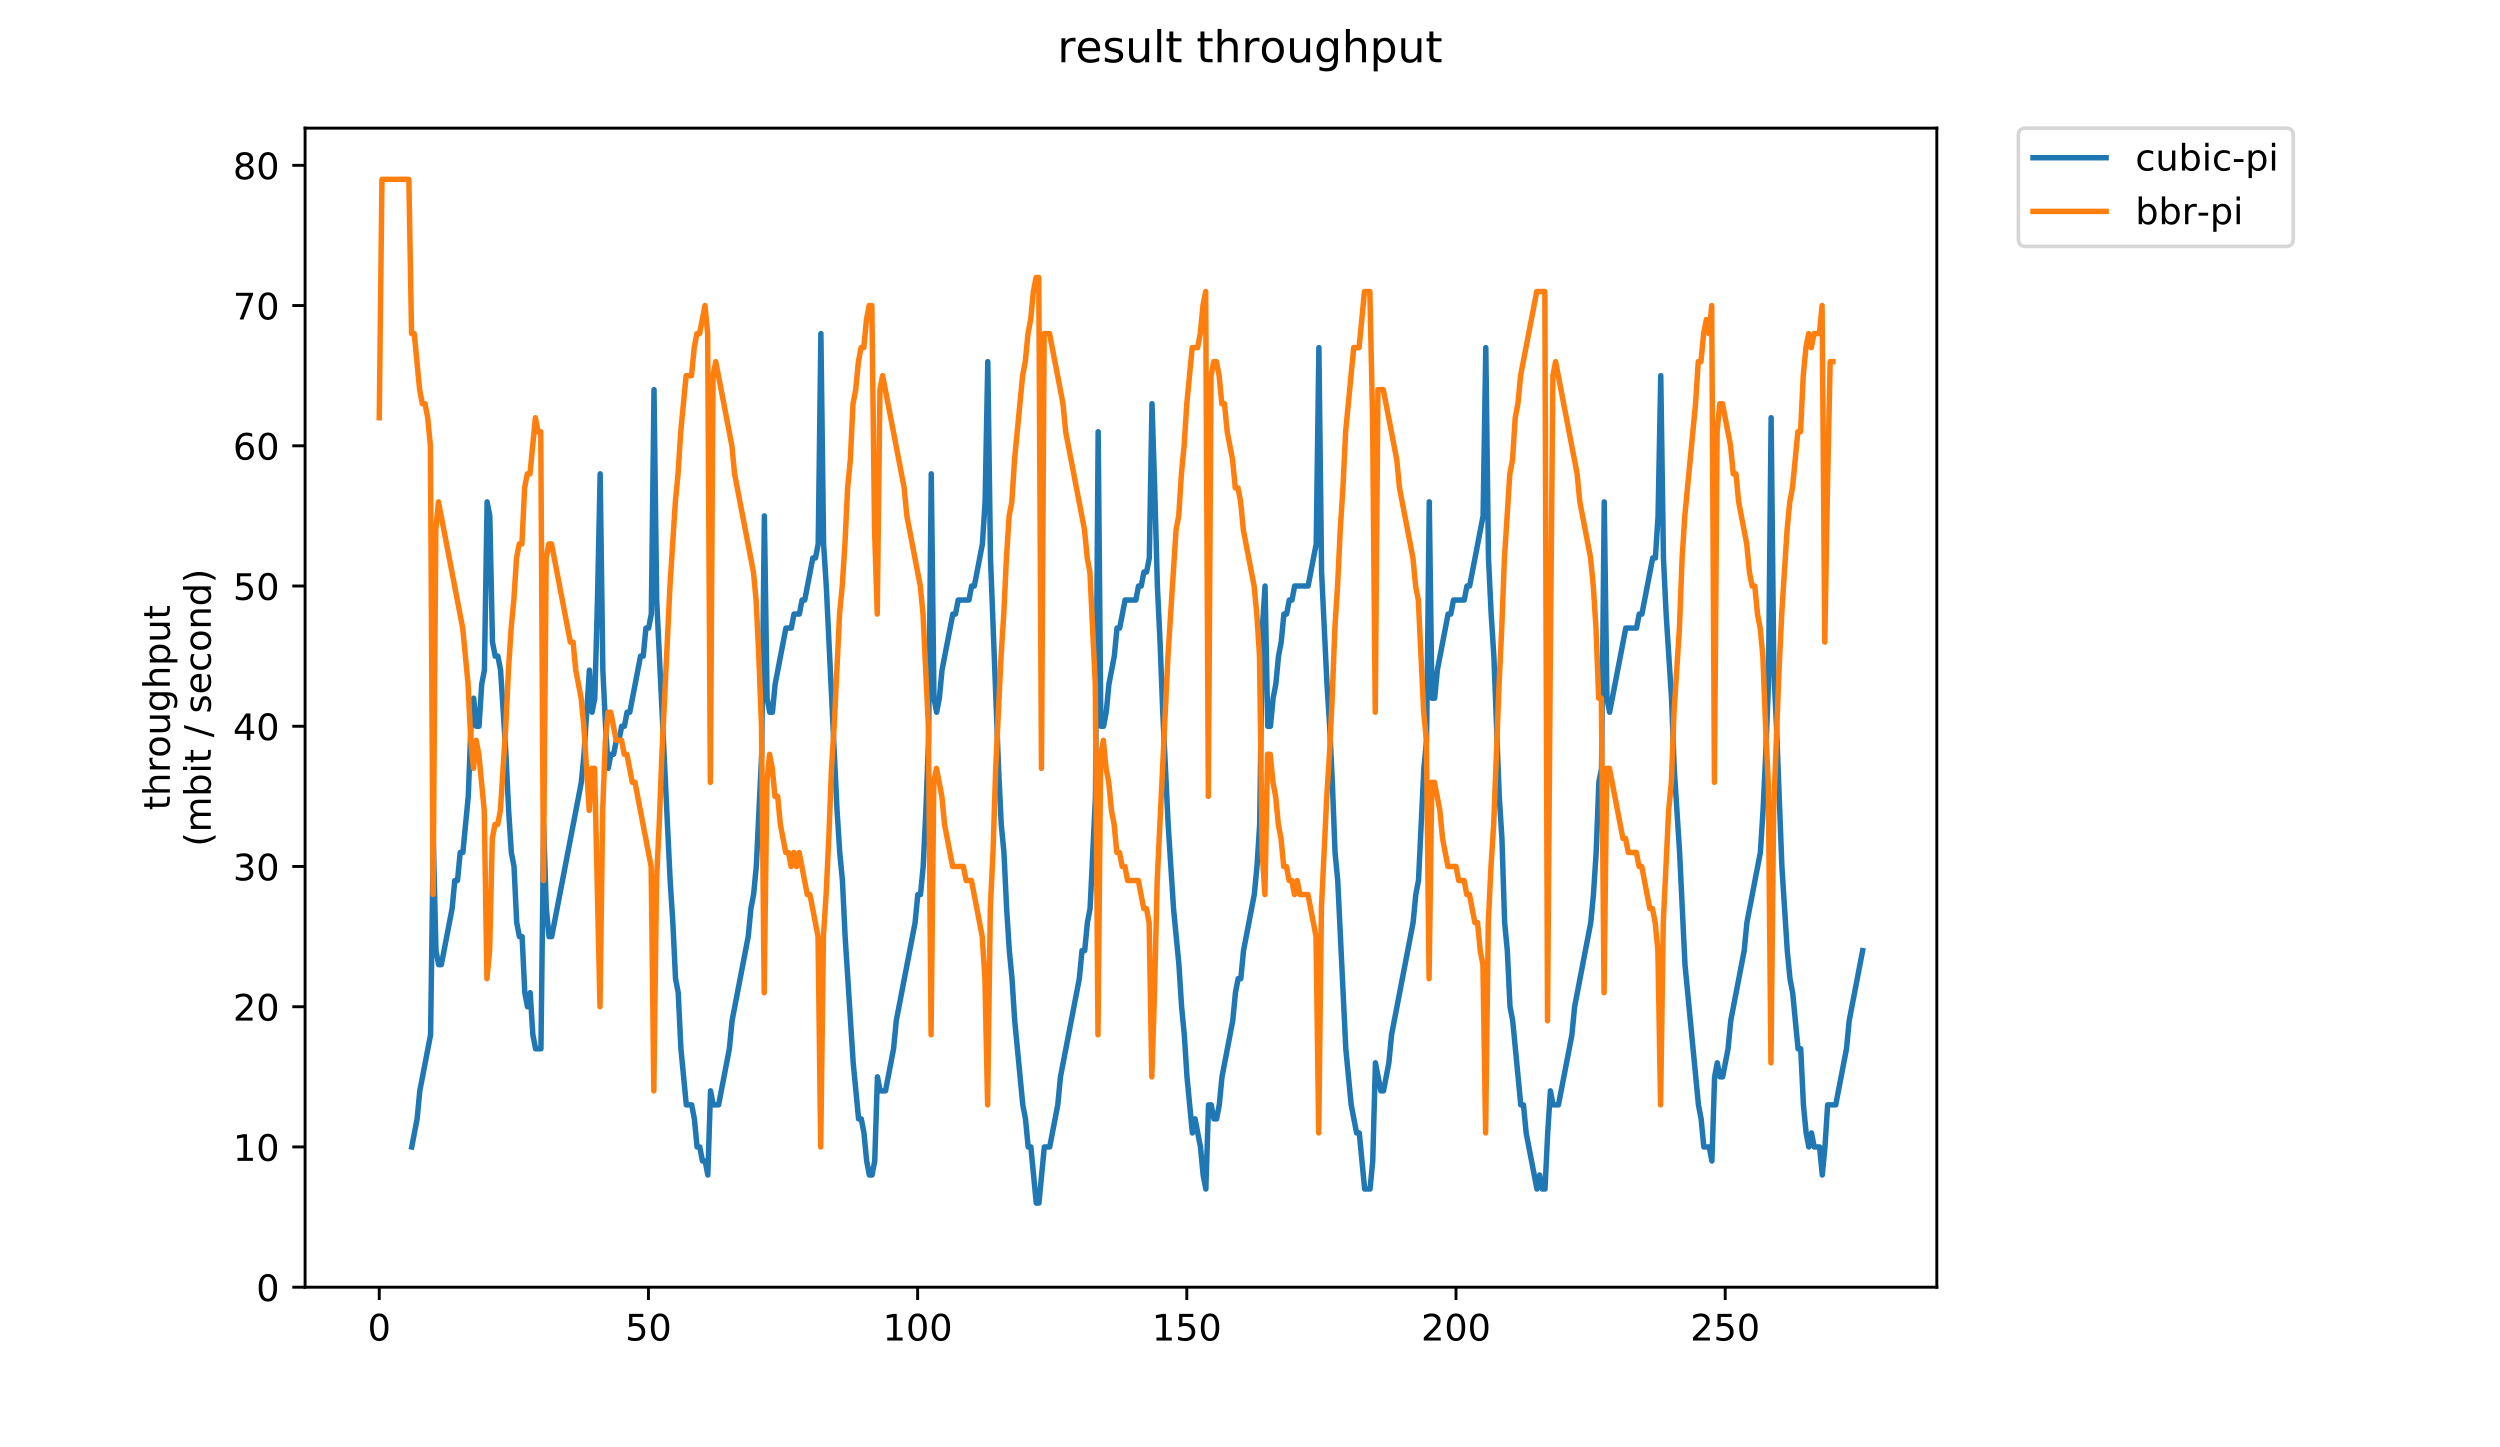 <?xml version="1.0" encoding="utf-8" standalone="no"?>
<!DOCTYPE svg PUBLIC "-//W3C//DTD SVG 1.1//EN"
  "http://www.w3.org/Graphics/SVG/1.1/DTD/svg11.dtd">
<!-- Created with matplotlib (https://matplotlib.org/) -->
<svg height="396pt" version="1.1" viewBox="0 0 684 396" width="684pt" xmlns="http://www.w3.org/2000/svg" xmlns:xlink="http://www.w3.org/1999/xlink">
 <defs>
  <style type="text/css">
*{stroke-linecap:butt;stroke-linejoin:round;}
  </style>
 </defs>
 <g id="figure_1">
  <g id="patch_1">
   <path d="M 0 396 
L 684 396 
L 684 0 
L 0 0 
z
" style="fill:#ffffff;"/>
  </g>
  <g id="axes_1">
   <g id="patch_2">
    <path d="M 83.472 352.174 
L 529.913 352.174 
L 529.913 35.062 
L 83.472 35.062 
z
" style="fill:#ffffff;"/>
   </g>
   <g id="matplotlib.axis_1">
    <g id="xtick_1">
     <g id="line2d_1">
      <defs>
       <path d="M 0 0 
L 0 3.5 
" id="ma52e299797" style="stroke:#000000;stroke-width:0.8;"/>
      </defs>
      <g>
       <use style="stroke:#000000;stroke-width:0.8;" x="103.765" xlink:href="#ma52e299797" y="352.174"/>
      </g>
     </g>
     <g id="text_1">
      <!-- 0 -->
      <defs>
       <path d="M 31.781 66.406 
Q 24.172 66.406 20.328 58.906 
Q 16.5 51.422 16.5 36.375 
Q 16.5 21.391 20.328 13.891 
Q 24.172 6.391 31.781 6.391 
Q 39.453 6.391 43.281 13.891 
Q 47.125 21.391 47.125 36.375 
Q 47.125 51.422 43.281 58.906 
Q 39.453 66.406 31.781 66.406 
z
M 31.781 74.219 
Q 44.047 74.219 50.516 64.516 
Q 56.984 54.828 56.984 36.375 
Q 56.984 17.969 50.516 8.266 
Q 44.047 -1.422 31.781 -1.422 
Q 19.531 -1.422 13.062 8.266 
Q 6.594 17.969 6.594 36.375 
Q 6.594 54.828 13.062 64.516 
Q 19.531 74.219 31.781 74.219 
z
" id="DejaVuSans-48"/>
      </defs>
      <g transform="translate(100.584 366.773)scale(0.1 -0.1)">
       <use xlink:href="#DejaVuSans-48"/>
      </g>
     </g>
    </g>
    <g id="xtick_2">
     <g id="line2d_2">
      <g>
       <use style="stroke:#000000;stroke-width:0.8;" x="177.414" xlink:href="#ma52e299797" y="352.174"/>
      </g>
     </g>
     <g id="text_2">
      <!-- 50 -->
      <defs>
       <path d="M 10.797 72.906 
L 49.516 72.906 
L 49.516 64.594 
L 19.828 64.594 
L 19.828 46.734 
Q 21.969 47.469 24.109 47.828 
Q 26.266 48.188 28.422 48.188 
Q 40.625 48.188 47.75 41.5 
Q 54.891 34.812 54.891 23.391 
Q 54.891 11.625 47.562 5.094 
Q 40.234 -1.422 26.906 -1.422 
Q 22.312 -1.422 17.547 -0.641 
Q 12.797 0.141 7.719 1.703 
L 7.719 11.625 
Q 12.109 9.234 16.797 8.062 
Q 21.484 6.891 26.703 6.891 
Q 35.156 6.891 40.078 11.328 
Q 45.016 15.766 45.016 23.391 
Q 45.016 31 40.078 35.438 
Q 35.156 39.891 26.703 39.891 
Q 22.75 39.891 18.812 39.016 
Q 14.891 38.141 10.797 36.281 
z
" id="DejaVuSans-53"/>
      </defs>
      <g transform="translate(171.052 366.773)scale(0.1 -0.1)">
       <use xlink:href="#DejaVuSans-53"/>
       <use x="63.623" xlink:href="#DejaVuSans-48"/>
      </g>
     </g>
    </g>
    <g id="xtick_3">
     <g id="line2d_3">
      <g>
       <use style="stroke:#000000;stroke-width:0.8;" x="251.064" xlink:href="#ma52e299797" y="352.174"/>
      </g>
     </g>
     <g id="text_3">
      <!-- 100 -->
      <defs>
       <path d="M 12.406 8.297 
L 28.516 8.297 
L 28.516 63.922 
L 10.984 60.406 
L 10.984 69.391 
L 28.422 72.906 
L 38.281 72.906 
L 38.281 8.297 
L 54.391 8.297 
L 54.391 0 
L 12.406 0 
z
" id="DejaVuSans-49"/>
      </defs>
      <g transform="translate(241.52 366.773)scale(0.1 -0.1)">
       <use xlink:href="#DejaVuSans-49"/>
       <use x="63.623" xlink:href="#DejaVuSans-48"/>
       <use x="127.246" xlink:href="#DejaVuSans-48"/>
      </g>
     </g>
    </g>
    <g id="xtick_4">
     <g id="line2d_4">
      <g>
       <use style="stroke:#000000;stroke-width:0.8;" x="324.713" xlink:href="#ma52e299797" y="352.174"/>
      </g>
     </g>
     <g id="text_4">
      <!-- 150 -->
      <g transform="translate(315.169 366.773)scale(0.1 -0.1)">
       <use xlink:href="#DejaVuSans-49"/>
       <use x="63.623" xlink:href="#DejaVuSans-53"/>
       <use x="127.246" xlink:href="#DejaVuSans-48"/>
      </g>
     </g>
    </g>
    <g id="xtick_5">
     <g id="line2d_5">
      <g>
       <use style="stroke:#000000;stroke-width:0.8;" x="398.363" xlink:href="#ma52e299797" y="352.174"/>
      </g>
     </g>
     <g id="text_5">
      <!-- 200 -->
      <defs>
       <path d="M 19.188 8.297 
L 53.609 8.297 
L 53.609 0 
L 7.328 0 
L 7.328 8.297 
Q 12.938 14.109 22.625 23.891 
Q 32.328 33.688 34.812 36.531 
Q 39.547 41.844 41.422 45.531 
Q 43.312 49.219 43.312 52.781 
Q 43.312 58.594 39.234 62.25 
Q 35.156 65.922 28.609 65.922 
Q 23.969 65.922 18.812 64.312 
Q 13.672 62.703 7.812 59.422 
L 7.812 69.391 
Q 13.766 71.781 18.938 73 
Q 24.125 74.219 28.422 74.219 
Q 39.75 74.219 46.484 68.547 
Q 53.219 62.891 53.219 53.422 
Q 53.219 48.922 51.531 44.891 
Q 49.859 40.875 45.406 35.406 
Q 44.188 33.984 37.641 27.219 
Q 31.109 20.453 19.188 8.297 
z
" id="DejaVuSans-50"/>
      </defs>
      <g transform="translate(388.819 366.773)scale(0.1 -0.1)">
       <use xlink:href="#DejaVuSans-50"/>
       <use x="63.623" xlink:href="#DejaVuSans-48"/>
       <use x="127.246" xlink:href="#DejaVuSans-48"/>
      </g>
     </g>
    </g>
    <g id="xtick_6">
     <g id="line2d_6">
      <g>
       <use style="stroke:#000000;stroke-width:0.8;" x="472.012" xlink:href="#ma52e299797" y="352.174"/>
      </g>
     </g>
     <g id="text_6">
      <!-- 250 -->
      <g transform="translate(462.468 366.773)scale(0.1 -0.1)">
       <use xlink:href="#DejaVuSans-50"/>
       <use x="63.623" xlink:href="#DejaVuSans-53"/>
       <use x="127.246" xlink:href="#DejaVuSans-48"/>
      </g>
     </g>
    </g>
   </g>
   <g id="matplotlib.axis_2">
    <g id="ytick_1">
     <g id="line2d_7">
      <defs>
       <path d="M 0 0 
L -3.5 0 
" id="m89a88c9834" style="stroke:#000000;stroke-width:0.8;"/>
      </defs>
      <g>
       <use style="stroke:#000000;stroke-width:0.8;" x="83.472" xlink:href="#m89a88c9834" y="352.174"/>
      </g>
     </g>
     <g id="text_7">
      <!-- 0 -->
      <g transform="translate(70.11 355.973)scale(0.1 -0.1)">
       <use xlink:href="#DejaVuSans-48"/>
      </g>
     </g>
    </g>
    <g id="ytick_2">
     <g id="line2d_8">
      <g>
       <use style="stroke:#000000;stroke-width:0.8;" x="83.472" xlink:href="#m89a88c9834" y="313.806"/>
      </g>
     </g>
     <g id="text_8">
      <!-- 10 -->
      <g transform="translate(63.747 317.605)scale(0.1 -0.1)">
       <use xlink:href="#DejaVuSans-49"/>
       <use x="63.623" xlink:href="#DejaVuSans-48"/>
      </g>
     </g>
    </g>
    <g id="ytick_3">
     <g id="line2d_9">
      <g>
       <use style="stroke:#000000;stroke-width:0.8;" x="83.472" xlink:href="#m89a88c9834" y="275.438"/>
      </g>
     </g>
     <g id="text_9">
      <!-- 20 -->
      <g transform="translate(63.747 279.237)scale(0.1 -0.1)">
       <use xlink:href="#DejaVuSans-50"/>
       <use x="63.623" xlink:href="#DejaVuSans-48"/>
      </g>
     </g>
    </g>
    <g id="ytick_4">
     <g id="line2d_10">
      <g>
       <use style="stroke:#000000;stroke-width:0.8;" x="83.472" xlink:href="#m89a88c9834" y="237.07"/>
      </g>
     </g>
     <g id="text_10">
      <!-- 30 -->
      <defs>
       <path d="M 40.578 39.312 
Q 47.656 37.797 51.625 33 
Q 55.609 28.219 55.609 21.188 
Q 55.609 10.406 48.188 4.484 
Q 40.766 -1.422 27.094 -1.422 
Q 22.516 -1.422 17.656 -0.516 
Q 12.797 0.391 7.625 2.203 
L 7.625 11.719 
Q 11.719 9.328 16.594 8.109 
Q 21.484 6.891 26.812 6.891 
Q 36.078 6.891 40.938 10.547 
Q 45.797 14.203 45.797 21.188 
Q 45.797 27.641 41.281 31.266 
Q 36.766 34.906 28.719 34.906 
L 20.219 34.906 
L 20.219 43.016 
L 29.109 43.016 
Q 36.375 43.016 40.234 45.922 
Q 44.094 48.828 44.094 54.297 
Q 44.094 59.906 40.109 62.906 
Q 36.141 65.922 28.719 65.922 
Q 24.656 65.922 20.016 65.031 
Q 15.375 64.156 9.812 62.312 
L 9.812 71.094 
Q 15.438 72.656 20.344 73.438 
Q 25.25 74.219 29.594 74.219 
Q 40.828 74.219 47.359 69.109 
Q 53.906 64.016 53.906 55.328 
Q 53.906 49.266 50.438 45.094 
Q 46.969 40.922 40.578 39.312 
z
" id="DejaVuSans-51"/>
      </defs>
      <g transform="translate(63.747 240.869)scale(0.1 -0.1)">
       <use xlink:href="#DejaVuSans-51"/>
       <use x="63.623" xlink:href="#DejaVuSans-48"/>
      </g>
     </g>
    </g>
    <g id="ytick_5">
     <g id="line2d_11">
      <g>
       <use style="stroke:#000000;stroke-width:0.8;" x="83.472" xlink:href="#m89a88c9834" y="198.702"/>
      </g>
     </g>
     <g id="text_11">
      <!-- 40 -->
      <defs>
       <path d="M 37.797 64.312 
L 12.891 25.391 
L 37.797 25.391 
z
M 35.203 72.906 
L 47.609 72.906 
L 47.609 25.391 
L 58.016 25.391 
L 58.016 17.188 
L 47.609 17.188 
L 47.609 0 
L 37.797 0 
L 37.797 17.188 
L 4.891 17.188 
L 4.891 26.703 
z
" id="DejaVuSans-52"/>
      </defs>
      <g transform="translate(63.747 202.501)scale(0.1 -0.1)">
       <use xlink:href="#DejaVuSans-52"/>
       <use x="63.623" xlink:href="#DejaVuSans-48"/>
      </g>
     </g>
    </g>
    <g id="ytick_6">
     <g id="line2d_12">
      <g>
       <use style="stroke:#000000;stroke-width:0.8;" x="83.472" xlink:href="#m89a88c9834" y="160.334"/>
      </g>
     </g>
     <g id="text_12">
      <!-- 50 -->
      <g transform="translate(63.747 164.133)scale(0.1 -0.1)">
       <use xlink:href="#DejaVuSans-53"/>
       <use x="63.623" xlink:href="#DejaVuSans-48"/>
      </g>
     </g>
    </g>
    <g id="ytick_7">
     <g id="line2d_13">
      <g>
       <use style="stroke:#000000;stroke-width:0.8;" x="83.472" xlink:href="#m89a88c9834" y="121.966"/>
      </g>
     </g>
     <g id="text_13">
      <!-- 60 -->
      <defs>
       <path d="M 33.016 40.375 
Q 26.375 40.375 22.484 35.828 
Q 18.609 31.297 18.609 23.391 
Q 18.609 15.531 22.484 10.953 
Q 26.375 6.391 33.016 6.391 
Q 39.656 6.391 43.531 10.953 
Q 47.406 15.531 47.406 23.391 
Q 47.406 31.297 43.531 35.828 
Q 39.656 40.375 33.016 40.375 
z
M 52.594 71.297 
L 52.594 62.312 
Q 48.875 64.062 45.094 64.984 
Q 41.312 65.922 37.594 65.922 
Q 27.828 65.922 22.672 59.328 
Q 17.531 52.734 16.797 39.406 
Q 19.672 43.656 24.016 45.922 
Q 28.375 48.188 33.594 48.188 
Q 44.578 48.188 50.953 41.516 
Q 57.328 34.859 57.328 23.391 
Q 57.328 12.156 50.688 5.359 
Q 44.047 -1.422 33.016 -1.422 
Q 20.359 -1.422 13.672 8.266 
Q 6.984 17.969 6.984 36.375 
Q 6.984 53.656 15.188 63.938 
Q 23.391 74.219 37.203 74.219 
Q 40.922 74.219 44.703 73.484 
Q 48.484 72.75 52.594 71.297 
z
" id="DejaVuSans-54"/>
      </defs>
      <g transform="translate(63.747 125.765)scale(0.1 -0.1)">
       <use xlink:href="#DejaVuSans-54"/>
       <use x="63.623" xlink:href="#DejaVuSans-48"/>
      </g>
     </g>
    </g>
    <g id="ytick_8">
     <g id="line2d_14">
      <g>
       <use style="stroke:#000000;stroke-width:0.8;" x="83.472" xlink:href="#m89a88c9834" y="83.598"/>
      </g>
     </g>
     <g id="text_14">
      <!-- 70 -->
      <defs>
       <path d="M 8.203 72.906 
L 55.078 72.906 
L 55.078 68.703 
L 28.609 0 
L 18.312 0 
L 43.219 64.594 
L 8.203 64.594 
z
" id="DejaVuSans-55"/>
      </defs>
      <g transform="translate(63.747 87.397)scale(0.1 -0.1)">
       <use xlink:href="#DejaVuSans-55"/>
       <use x="63.623" xlink:href="#DejaVuSans-48"/>
      </g>
     </g>
    </g>
    <g id="ytick_9">
     <g id="line2d_15">
      <g>
       <use style="stroke:#000000;stroke-width:0.8;" x="83.472" xlink:href="#m89a88c9834" y="45.23"/>
      </g>
     </g>
     <g id="text_15">
      <!-- 80 -->
      <defs>
       <path d="M 31.781 34.625 
Q 24.75 34.625 20.719 30.859 
Q 16.703 27.094 16.703 20.516 
Q 16.703 13.922 20.719 10.156 
Q 24.75 6.391 31.781 6.391 
Q 38.812 6.391 42.859 10.172 
Q 46.922 13.969 46.922 20.516 
Q 46.922 27.094 42.891 30.859 
Q 38.875 34.625 31.781 34.625 
z
M 21.922 38.812 
Q 15.578 40.375 12.031 44.719 
Q 8.5 49.078 8.5 55.328 
Q 8.5 64.062 14.719 69.141 
Q 20.953 74.219 31.781 74.219 
Q 42.672 74.219 48.875 69.141 
Q 55.078 64.062 55.078 55.328 
Q 55.078 49.078 51.531 44.719 
Q 48 40.375 41.703 38.812 
Q 48.828 37.156 52.797 32.312 
Q 56.781 27.484 56.781 20.516 
Q 56.781 9.906 50.312 4.234 
Q 43.844 -1.422 31.781 -1.422 
Q 19.734 -1.422 13.25 4.234 
Q 6.781 9.906 6.781 20.516 
Q 6.781 27.484 10.781 32.312 
Q 14.797 37.156 21.922 38.812 
z
M 18.312 54.391 
Q 18.312 48.734 21.844 45.562 
Q 25.391 42.391 31.781 42.391 
Q 38.141 42.391 41.719 45.562 
Q 45.312 48.734 45.312 54.391 
Q 45.312 60.062 41.719 63.234 
Q 38.141 66.406 31.781 66.406 
Q 25.391 66.406 21.844 63.234 
Q 18.312 60.062 18.312 54.391 
z
" id="DejaVuSans-56"/>
      </defs>
      <g transform="translate(63.747 49.029)scale(0.1 -0.1)">
       <use xlink:href="#DejaVuSans-56"/>
       <use x="63.623" xlink:href="#DejaVuSans-48"/>
      </g>
     </g>
    </g>
    <g id="text_16">
     <!-- throughput -->
     <defs>
      <path d="M 18.312 70.219 
L 18.312 54.688 
L 36.812 54.688 
L 36.812 47.703 
L 18.312 47.703 
L 18.312 18.016 
Q 18.312 11.328 20.141 9.422 
Q 21.969 7.516 27.594 7.516 
L 36.812 7.516 
L 36.812 0 
L 27.594 0 
Q 17.188 0 13.234 3.875 
Q 9.281 7.766 9.281 18.016 
L 9.281 47.703 
L 2.688 47.703 
L 2.688 54.688 
L 9.281 54.688 
L 9.281 70.219 
z
" id="DejaVuSans-116"/>
      <path d="M 54.891 33.016 
L 54.891 0 
L 45.906 0 
L 45.906 32.719 
Q 45.906 40.484 42.875 44.328 
Q 39.844 48.188 33.797 48.188 
Q 26.516 48.188 22.312 43.547 
Q 18.109 38.922 18.109 30.906 
L 18.109 0 
L 9.078 0 
L 9.078 75.984 
L 18.109 75.984 
L 18.109 46.188 
Q 21.344 51.125 25.703 53.562 
Q 30.078 56 35.797 56 
Q 45.219 56 50.047 50.172 
Q 54.891 44.344 54.891 33.016 
z
" id="DejaVuSans-104"/>
      <path d="M 41.109 46.297 
Q 39.594 47.172 37.812 47.578 
Q 36.031 48 33.891 48 
Q 26.266 48 22.188 43.047 
Q 18.109 38.094 18.109 28.812 
L 18.109 0 
L 9.078 0 
L 9.078 54.688 
L 18.109 54.688 
L 18.109 46.188 
Q 20.953 51.172 25.484 53.578 
Q 30.031 56 36.531 56 
Q 37.453 56 38.578 55.875 
Q 39.703 55.766 41.062 55.516 
z
" id="DejaVuSans-114"/>
      <path d="M 30.609 48.391 
Q 23.391 48.391 19.188 42.75 
Q 14.984 37.109 14.984 27.297 
Q 14.984 17.484 19.156 11.844 
Q 23.344 6.203 30.609 6.203 
Q 37.797 6.203 41.984 11.859 
Q 46.188 17.531 46.188 27.297 
Q 46.188 37.016 41.984 42.703 
Q 37.797 48.391 30.609 48.391 
z
M 30.609 56 
Q 42.328 56 49.016 48.375 
Q 55.719 40.766 55.719 27.297 
Q 55.719 13.875 49.016 6.219 
Q 42.328 -1.422 30.609 -1.422 
Q 18.844 -1.422 12.172 6.219 
Q 5.516 13.875 5.516 27.297 
Q 5.516 40.766 12.172 48.375 
Q 18.844 56 30.609 56 
z
" id="DejaVuSans-111"/>
      <path d="M 8.5 21.578 
L 8.5 54.688 
L 17.484 54.688 
L 17.484 21.922 
Q 17.484 14.156 20.5 10.266 
Q 23.531 6.391 29.594 6.391 
Q 36.859 6.391 41.078 11.031 
Q 45.312 15.672 45.312 23.688 
L 45.312 54.688 
L 54.297 54.688 
L 54.297 0 
L 45.312 0 
L 45.312 8.406 
Q 42.047 3.422 37.719 1 
Q 33.406 -1.422 27.688 -1.422 
Q 18.266 -1.422 13.375 4.438 
Q 8.5 10.297 8.5 21.578 
z
M 31.109 56 
z
" id="DejaVuSans-117"/>
      <path d="M 45.406 27.984 
Q 45.406 37.75 41.375 43.109 
Q 37.359 48.484 30.078 48.484 
Q 22.859 48.484 18.828 43.109 
Q 14.797 37.75 14.797 27.984 
Q 14.797 18.266 18.828 12.891 
Q 22.859 7.516 30.078 7.516 
Q 37.359 7.516 41.375 12.891 
Q 45.406 18.266 45.406 27.984 
z
M 54.391 6.781 
Q 54.391 -7.172 48.188 -13.984 
Q 42 -20.797 29.203 -20.797 
Q 24.469 -20.797 20.266 -20.094 
Q 16.062 -19.391 12.109 -17.922 
L 12.109 -9.188 
Q 16.062 -11.328 19.922 -12.344 
Q 23.781 -13.375 27.781 -13.375 
Q 36.625 -13.375 41.016 -8.766 
Q 45.406 -4.156 45.406 5.172 
L 45.406 9.625 
Q 42.625 4.781 38.281 2.391 
Q 33.938 0 27.875 0 
Q 17.828 0 11.672 7.656 
Q 5.516 15.328 5.516 27.984 
Q 5.516 40.672 11.672 48.328 
Q 17.828 56 27.875 56 
Q 33.938 56 38.281 53.609 
Q 42.625 51.219 45.406 46.391 
L 45.406 54.688 
L 54.391 54.688 
z
" id="DejaVuSans-103"/>
      <path d="M 18.109 8.203 
L 18.109 -20.797 
L 9.078 -20.797 
L 9.078 54.688 
L 18.109 54.688 
L 18.109 46.391 
Q 20.953 51.266 25.266 53.625 
Q 29.594 56 35.594 56 
Q 45.562 56 51.781 48.094 
Q 58.016 40.188 58.016 27.297 
Q 58.016 14.406 51.781 6.484 
Q 45.562 -1.422 35.594 -1.422 
Q 29.594 -1.422 25.266 0.953 
Q 20.953 3.328 18.109 8.203 
z
M 48.688 27.297 
Q 48.688 37.203 44.609 42.844 
Q 40.531 48.484 33.406 48.484 
Q 26.266 48.484 22.188 42.844 
Q 18.109 37.203 18.109 27.297 
Q 18.109 17.391 22.188 11.75 
Q 26.266 6.109 33.406 6.109 
Q 40.531 6.109 44.609 11.75 
Q 48.688 17.391 48.688 27.297 
z
" id="DejaVuSans-112"/>
     </defs>
     <g transform="translate(46.47 221.675)rotate(-90)scale(0.1 -0.1)">
      <use xlink:href="#DejaVuSans-116"/>
      <use x="39.209" xlink:href="#DejaVuSans-104"/>
      <use x="102.588" xlink:href="#DejaVuSans-114"/>
      <use x="143.67" xlink:href="#DejaVuSans-111"/>
      <use x="204.852" xlink:href="#DejaVuSans-117"/>
      <use x="268.23" xlink:href="#DejaVuSans-103"/>
      <use x="331.707" xlink:href="#DejaVuSans-104"/>
      <use x="395.086" xlink:href="#DejaVuSans-112"/>
      <use x="458.562" xlink:href="#DejaVuSans-117"/>
      <use x="521.941" xlink:href="#DejaVuSans-116"/>
     </g>
     <!-- (mbit / second) -->
     <defs>
      <path d="M 31 75.875 
Q 24.469 64.656 21.281 53.656 
Q 18.109 42.672 18.109 31.391 
Q 18.109 20.125 21.312 9.062 
Q 24.516 -2 31 -13.188 
L 23.188 -13.188 
Q 15.875 -1.703 12.234 9.375 
Q 8.594 20.453 8.594 31.391 
Q 8.594 42.281 12.203 53.312 
Q 15.828 64.359 23.188 75.875 
z
" id="DejaVuSans-40"/>
      <path d="M 52 44.188 
Q 55.375 50.25 60.062 53.125 
Q 64.75 56 71.094 56 
Q 79.641 56 84.281 50.016 
Q 88.922 44.047 88.922 33.016 
L 88.922 0 
L 79.891 0 
L 79.891 32.719 
Q 79.891 40.578 77.094 44.375 
Q 74.312 48.188 68.609 48.188 
Q 61.625 48.188 57.562 43.547 
Q 53.516 38.922 53.516 30.906 
L 53.516 0 
L 44.484 0 
L 44.484 32.719 
Q 44.484 40.625 41.703 44.406 
Q 38.922 48.188 33.109 48.188 
Q 26.219 48.188 22.156 43.531 
Q 18.109 38.875 18.109 30.906 
L 18.109 0 
L 9.078 0 
L 9.078 54.688 
L 18.109 54.688 
L 18.109 46.188 
Q 21.188 51.219 25.484 53.609 
Q 29.781 56 35.688 56 
Q 41.656 56 45.828 52.969 
Q 50 49.953 52 44.188 
z
" id="DejaVuSans-109"/>
      <path d="M 48.688 27.297 
Q 48.688 37.203 44.609 42.844 
Q 40.531 48.484 33.406 48.484 
Q 26.266 48.484 22.188 42.844 
Q 18.109 37.203 18.109 27.297 
Q 18.109 17.391 22.188 11.75 
Q 26.266 6.109 33.406 6.109 
Q 40.531 6.109 44.609 11.75 
Q 48.688 17.391 48.688 27.297 
z
M 18.109 46.391 
Q 20.953 51.266 25.266 53.625 
Q 29.594 56 35.594 56 
Q 45.562 56 51.781 48.094 
Q 58.016 40.188 58.016 27.297 
Q 58.016 14.406 51.781 6.484 
Q 45.562 -1.422 35.594 -1.422 
Q 29.594 -1.422 25.266 0.953 
Q 20.953 3.328 18.109 8.203 
L 18.109 0 
L 9.078 0 
L 9.078 75.984 
L 18.109 75.984 
z
" id="DejaVuSans-98"/>
      <path d="M 9.422 54.688 
L 18.406 54.688 
L 18.406 0 
L 9.422 0 
z
M 9.422 75.984 
L 18.406 75.984 
L 18.406 64.594 
L 9.422 64.594 
z
" id="DejaVuSans-105"/>
      <path id="DejaVuSans-32"/>
      <path d="M 25.391 72.906 
L 33.688 72.906 
L 8.297 -9.281 
L 0 -9.281 
z
" id="DejaVuSans-47"/>
      <path d="M 44.281 53.078 
L 44.281 44.578 
Q 40.484 46.531 36.375 47.5 
Q 32.281 48.484 27.875 48.484 
Q 21.188 48.484 17.844 46.438 
Q 14.5 44.391 14.5 40.281 
Q 14.5 37.156 16.891 35.375 
Q 19.281 33.594 26.516 31.984 
L 29.594 31.297 
Q 39.156 29.25 43.188 25.516 
Q 47.219 21.781 47.219 15.094 
Q 47.219 7.469 41.188 3.016 
Q 35.156 -1.422 24.609 -1.422 
Q 20.219 -1.422 15.453 -0.562 
Q 10.688 0.297 5.422 2 
L 5.422 11.281 
Q 10.406 8.688 15.234 7.391 
Q 20.062 6.109 24.812 6.109 
Q 31.156 6.109 34.562 8.281 
Q 37.984 10.453 37.984 14.406 
Q 37.984 18.062 35.516 20.016 
Q 33.062 21.969 24.703 23.781 
L 21.578 24.516 
Q 13.234 26.266 9.516 29.906 
Q 5.812 33.547 5.812 39.891 
Q 5.812 47.609 11.281 51.797 
Q 16.75 56 26.812 56 
Q 31.781 56 36.172 55.266 
Q 40.578 54.547 44.281 53.078 
z
" id="DejaVuSans-115"/>
      <path d="M 56.203 29.594 
L 56.203 25.203 
L 14.891 25.203 
Q 15.484 15.922 20.484 11.062 
Q 25.484 6.203 34.422 6.203 
Q 39.594 6.203 44.453 7.469 
Q 49.312 8.734 54.109 11.281 
L 54.109 2.781 
Q 49.266 0.734 44.188 -0.344 
Q 39.109 -1.422 33.891 -1.422 
Q 20.797 -1.422 13.156 6.188 
Q 5.516 13.812 5.516 26.812 
Q 5.516 40.234 12.766 48.109 
Q 20.016 56 32.328 56 
Q 43.359 56 49.781 48.891 
Q 56.203 41.797 56.203 29.594 
z
M 47.219 32.234 
Q 47.125 39.594 43.094 43.984 
Q 39.062 48.391 32.422 48.391 
Q 24.906 48.391 20.391 44.141 
Q 15.875 39.891 15.188 32.172 
z
" id="DejaVuSans-101"/>
      <path d="M 48.781 52.594 
L 48.781 44.188 
Q 44.969 46.297 41.141 47.344 
Q 37.312 48.391 33.406 48.391 
Q 24.656 48.391 19.812 42.844 
Q 14.984 37.312 14.984 27.297 
Q 14.984 17.281 19.812 11.734 
Q 24.656 6.203 33.406 6.203 
Q 37.312 6.203 41.141 7.25 
Q 44.969 8.297 48.781 10.406 
L 48.781 2.094 
Q 45.016 0.344 40.984 -0.531 
Q 36.969 -1.422 32.422 -1.422 
Q 20.062 -1.422 12.781 6.344 
Q 5.516 14.109 5.516 27.297 
Q 5.516 40.672 12.859 48.328 
Q 20.219 56 33.016 56 
Q 37.156 56 41.109 55.141 
Q 45.062 54.297 48.781 52.594 
z
" id="DejaVuSans-99"/>
      <path d="M 54.891 33.016 
L 54.891 0 
L 45.906 0 
L 45.906 32.719 
Q 45.906 40.484 42.875 44.328 
Q 39.844 48.188 33.797 48.188 
Q 26.516 48.188 22.312 43.547 
Q 18.109 38.922 18.109 30.906 
L 18.109 0 
L 9.078 0 
L 9.078 54.688 
L 18.109 54.688 
L 18.109 46.188 
Q 21.344 51.125 25.703 53.562 
Q 30.078 56 35.797 56 
Q 45.219 56 50.047 50.172 
Q 54.891 44.344 54.891 33.016 
z
" id="DejaVuSans-110"/>
      <path d="M 45.406 46.391 
L 45.406 75.984 
L 54.391 75.984 
L 54.391 0 
L 45.406 0 
L 45.406 8.203 
Q 42.578 3.328 38.25 0.953 
Q 33.938 -1.422 27.875 -1.422 
Q 17.969 -1.422 11.734 6.484 
Q 5.516 14.406 5.516 27.297 
Q 5.516 40.188 11.734 48.094 
Q 17.969 56 27.875 56 
Q 33.938 56 38.25 53.625 
Q 42.578 51.266 45.406 46.391 
z
M 14.797 27.297 
Q 14.797 17.391 18.875 11.75 
Q 22.953 6.109 30.078 6.109 
Q 37.203 6.109 41.297 11.75 
Q 45.406 17.391 45.406 27.297 
Q 45.406 37.203 41.297 42.844 
Q 37.203 48.484 30.078 48.484 
Q 22.953 48.484 18.875 42.844 
Q 14.797 37.203 14.797 27.297 
z
" id="DejaVuSans-100"/>
      <path d="M 8.016 75.875 
L 15.828 75.875 
Q 23.141 64.359 26.781 53.312 
Q 30.422 42.281 30.422 31.391 
Q 30.422 20.453 26.781 9.375 
Q 23.141 -1.703 15.828 -13.188 
L 8.016 -13.188 
Q 14.5 -2 17.703 9.062 
Q 20.906 20.125 20.906 31.391 
Q 20.906 42.672 17.703 53.656 
Q 14.5 64.656 8.016 75.875 
z
" id="DejaVuSans-41"/>
     </defs>
     <g transform="translate(57.668 231.609)rotate(-90)scale(0.1 -0.1)">
      <use xlink:href="#DejaVuSans-40"/>
      <use x="39.014" xlink:href="#DejaVuSans-109"/>
      <use x="136.426" xlink:href="#DejaVuSans-98"/>
      <use x="199.902" xlink:href="#DejaVuSans-105"/>
      <use x="227.686" xlink:href="#DejaVuSans-116"/>
      <use x="266.895" xlink:href="#DejaVuSans-32"/>
      <use x="298.682" xlink:href="#DejaVuSans-47"/>
      <use x="332.373" xlink:href="#DejaVuSans-32"/>
      <use x="364.16" xlink:href="#DejaVuSans-115"/>
      <use x="416.26" xlink:href="#DejaVuSans-101"/>
      <use x="477.783" xlink:href="#DejaVuSans-99"/>
      <use x="532.764" xlink:href="#DejaVuSans-111"/>
      <use x="593.945" xlink:href="#DejaVuSans-110"/>
      <use x="657.324" xlink:href="#DejaVuSans-100"/>
      <use x="720.801" xlink:href="#DejaVuSans-41"/>
     </g>
    </g>
   </g>
   <g id="line2d_16">
    <path clip-path="url(#p81ba39e55e)" d="M 112.65 313.806 
L 114.123 306.133 
L 114.86 298.459 
L 117.806 283.112 
L 118.542 229.397 
L 119.279 260.091 
L 120.015 263.928 
L 120.752 263.928 
L 123.698 248.581 
L 124.434 240.907 
L 125.171 240.907 
L 125.907 233.233 
L 126.644 233.233 
L 128.117 217.886 
L 128.853 198.702 
L 129.59 191.028 
L 130.326 198.702 
L 131.062 198.702 
L 131.799 187.192 
L 132.535 183.355 
L 133.272 137.313 
L 134.008 141.15 
L 134.745 175.681 
L 135.481 179.518 
L 136.218 179.518 
L 136.954 183.355 
L 138.427 206.376 
L 139.164 221.723 
L 139.9 233.233 
L 140.637 237.07 
L 141.373 252.417 
L 142.11 256.254 
L 142.846 256.254 
L 143.583 271.601 
L 144.319 275.438 
L 145.056 271.601 
L 145.792 283.112 
L 146.529 286.949 
L 148.002 286.949 
L 148.738 225.56 
L 149.475 248.581 
L 150.211 256.254 
L 150.948 256.254 
L 159.049 214.049 
L 159.786 206.376 
L 161.259 183.355 
L 161.995 194.865 
L 162.732 191.028 
L 163.468 164.171 
L 164.205 129.64 
L 164.941 183.355 
L 165.678 198.702 
L 166.414 210.213 
L 167.151 206.376 
L 167.887 206.376 
L 168.624 202.539 
L 169.36 202.539 
L 170.097 198.702 
L 170.833 198.702 
L 171.57 194.865 
L 172.306 194.865 
L 175.252 179.518 
L 175.989 179.518 
L 176.725 171.844 
L 177.462 171.844 
L 178.198 168.008 
L 178.935 106.619 
L 179.671 164.171 
L 183.354 240.907 
L 184.09 252.417 
L 184.827 267.765 
L 185.563 271.601 
L 186.3 286.949 
L 187.773 302.296 
L 189.245 302.296 
L 189.982 306.133 
L 190.718 313.806 
L 191.455 313.806 
L 192.191 317.643 
L 192.928 317.643 
L 193.664 321.48 
L 194.401 298.459 
L 195.137 302.296 
L 196.61 302.296 
L 199.556 286.949 
L 200.293 279.275 
L 204.712 256.254 
L 205.448 248.581 
L 206.185 244.744 
L 206.921 237.07 
L 208.394 206.376 
L 209.131 141.15 
L 209.867 191.028 
L 210.604 194.865 
L 211.34 194.865 
L 212.077 187.192 
L 215.023 171.844 
L 216.496 171.844 
L 217.232 168.008 
L 218.705 168.008 
L 219.442 164.171 
L 220.178 164.171 
L 222.388 152.66 
L 223.124 152.66 
L 223.861 148.824 
L 224.597 91.272 
L 225.334 148.824 
L 226.07 160.334 
L 229.016 221.723 
L 229.753 233.233 
L 230.489 240.907 
L 231.226 256.254 
L 233.435 290.785 
L 234.908 306.133 
L 235.645 306.133 
L 236.381 309.969 
L 237.118 317.643 
L 237.854 321.48 
L 238.591 321.48 
L 239.327 317.643 
L 240.064 294.622 
L 240.8 298.459 
L 242.273 298.459 
L 244.483 286.949 
L 245.219 279.275 
L 250.374 252.417 
L 251.111 244.744 
L 251.847 244.744 
L 252.584 237.07 
L 253.32 221.723 
L 254.057 202.539 
L 254.793 129.64 
L 255.53 191.028 
L 256.266 194.865 
L 257.003 191.028 
L 257.739 183.355 
L 260.685 168.008 
L 261.422 168.008 
L 262.158 164.171 
L 265.104 164.171 
L 265.841 160.334 
L 266.577 160.334 
L 268.787 148.824 
L 269.523 137.313 
L 270.26 98.945 
L 270.996 152.66 
L 273.206 210.213 
L 273.942 225.56 
L 274.679 233.233 
L 275.415 248.581 
L 276.152 260.091 
L 276.888 267.765 
L 277.625 279.275 
L 279.834 302.296 
L 280.571 306.133 
L 281.307 313.806 
L 282.044 313.806 
L 283.517 329.153 
L 284.253 329.153 
L 285.726 313.806 
L 287.199 313.806 
L 289.409 302.296 
L 290.145 294.622 
L 295.301 267.765 
L 296.037 260.091 
L 296.774 260.091 
L 297.51 252.417 
L 298.247 248.581 
L 299.72 217.886 
L 300.456 118.129 
L 301.193 198.702 
L 301.929 198.702 
L 302.666 194.865 
L 303.402 187.192 
L 304.875 179.518 
L 305.611 171.844 
L 306.348 171.844 
L 307.821 164.171 
L 310.767 164.171 
L 311.503 160.334 
L 312.24 160.334 
L 312.976 156.497 
L 313.713 156.497 
L 314.449 152.66 
L 315.186 110.456 
L 315.922 133.476 
L 316.659 160.334 
L 317.395 175.681 
L 318.132 194.865 
L 319.605 225.56 
L 321.078 248.581 
L 322.551 263.928 
L 323.287 275.438 
L 324.024 283.112 
L 324.76 294.622 
L 326.233 309.969 
L 326.97 306.133 
L 328.443 313.806 
L 329.179 321.48 
L 329.916 325.317 
L 330.652 302.296 
L 331.389 302.296 
L 332.125 306.133 
L 332.862 306.133 
L 333.598 302.296 
L 334.335 294.622 
L 337.281 279.275 
L 338.017 271.601 
L 338.754 267.765 
L 339.49 267.765 
L 340.227 260.091 
L 343.173 244.744 
L 343.909 237.07 
L 344.646 225.56 
L 345.382 171.844 
L 346.119 160.334 
L 346.855 198.702 
L 347.592 198.702 
L 348.328 191.028 
L 349.065 187.192 
L 349.801 179.518 
L 350.538 175.681 
L 351.274 168.008 
L 352.011 168.008 
L 352.747 164.171 
L 353.484 164.171 
L 354.22 160.334 
L 357.903 160.334 
L 360.112 148.824 
L 360.849 95.108 
L 361.585 156.497 
L 363.058 187.192 
L 363.794 198.702 
L 364.531 214.049 
L 365.267 233.233 
L 366.004 240.907 
L 368.213 286.949 
L 369.686 302.296 
L 371.159 309.969 
L 371.896 309.969 
L 373.369 325.317 
L 374.842 325.317 
L 375.578 317.643 
L 376.315 290.785 
L 377.788 298.459 
L 378.524 298.459 
L 379.997 290.785 
L 380.734 283.112 
L 386.626 252.417 
L 387.362 244.744 
L 388.099 240.907 
L 389.572 210.213 
L 390.308 202.539 
L 391.045 137.313 
L 391.781 191.028 
L 392.518 191.028 
L 393.254 183.355 
L 396.2 168.008 
L 396.937 168.008 
L 397.673 164.171 
L 400.619 164.171 
L 401.356 160.334 
L 402.092 160.334 
L 405.775 141.15 
L 406.511 95.108 
L 407.248 152.66 
L 407.984 168.008 
L 408.721 179.518 
L 410.194 217.886 
L 410.93 229.397 
L 411.667 252.417 
L 412.403 260.091 
L 413.14 275.438 
L 413.876 279.275 
L 416.086 302.296 
L 416.822 302.296 
L 417.559 309.969 
L 420.504 325.317 
L 421.241 321.48 
L 421.977 325.317 
L 422.714 325.317 
L 423.45 309.969 
L 424.187 298.459 
L 424.923 302.296 
L 426.396 302.296 
L 430.079 283.112 
L 430.815 275.438 
L 435.234 252.417 
L 435.971 244.744 
L 436.707 233.233 
L 437.444 214.049 
L 438.18 210.213 
L 438.917 137.313 
L 439.653 191.028 
L 440.39 194.865 
L 444.809 171.844 
L 447.755 171.844 
L 448.491 168.008 
L 449.228 168.008 
L 452.174 152.66 
L 452.91 152.66 
L 453.647 141.15 
L 454.383 102.782 
L 455.12 152.66 
L 455.856 168.008 
L 457.329 191.028 
L 458.066 210.213 
L 459.539 233.233 
L 461.012 263.928 
L 464.694 302.296 
L 465.431 306.133 
L 466.167 313.806 
L 467.64 313.806 
L 468.377 317.643 
L 469.113 294.622 
L 469.85 290.785 
L 470.586 294.622 
L 471.323 294.622 
L 472.796 286.949 
L 473.532 279.275 
L 477.214 260.091 
L 477.951 252.417 
L 481.633 233.233 
L 482.37 221.723 
L 483.106 206.376 
L 483.843 187.192 
L 484.579 114.292 
L 485.316 183.355 
L 486.052 198.702 
L 487.525 237.07 
L 488.998 260.091 
L 489.735 267.765 
L 490.471 271.601 
L 491.944 286.949 
L 492.681 286.949 
L 493.417 302.296 
L 494.154 309.969 
L 494.89 313.806 
L 495.627 309.969 
L 496.363 313.806 
L 497.836 313.806 
L 498.573 321.48 
L 499.309 313.806 
L 500.046 302.296 
L 502.255 302.296 
L 505.201 286.949 
L 505.938 279.275 
L 509.62 260.091 
L 509.62 260.091 
" style="fill:none;stroke:#1f77b4;stroke-linecap:square;stroke-width:1.5;"/>
   </g>
   <g id="line2d_17">
    <path clip-path="url(#p81ba39e55e)" d="M 103.765 114.292 
L 104.502 49.067 
L 111.867 49.067 
L 112.603 91.272 
L 113.34 91.272 
L 114.813 106.619 
L 115.549 110.456 
L 116.285 110.456 
L 117.022 114.292 
L 117.758 121.966 
L 118.495 244.744 
L 119.231 144.987 
L 119.968 137.313 
L 126.596 171.844 
L 128.069 187.192 
L 128.806 202.539 
L 129.542 210.213 
L 130.279 202.539 
L 131.015 206.376 
L 132.488 221.723 
L 133.225 267.765 
L 133.961 260.091 
L 134.698 229.397 
L 135.434 225.56 
L 136.171 225.56 
L 136.907 221.723 
L 138.38 198.702 
L 139.117 183.355 
L 139.853 171.844 
L 140.59 164.171 
L 141.326 152.66 
L 142.063 148.824 
L 142.799 148.824 
L 143.536 133.476 
L 144.272 129.64 
L 145.009 129.64 
L 146.482 114.292 
L 147.218 118.129 
L 147.955 118.129 
L 148.691 240.907 
L 149.428 152.66 
L 150.164 148.824 
L 150.901 148.824 
L 156.056 175.681 
L 156.793 175.681 
L 157.529 183.355 
L 159.002 191.028 
L 159.739 198.702 
L 161.212 221.723 
L 161.948 210.213 
L 162.685 210.213 
L 164.158 275.438 
L 164.894 221.723 
L 165.631 202.539 
L 166.367 194.865 
L 167.104 194.865 
L 168.577 202.539 
L 170.05 202.539 
L 170.786 206.376 
L 171.523 206.376 
L 172.995 214.049 
L 173.732 214.049 
L 178.151 237.07 
L 178.887 298.459 
L 179.624 240.907 
L 180.36 225.56 
L 181.097 206.376 
L 183.306 160.334 
L 184.779 137.313 
L 185.516 129.64 
L 186.252 118.129 
L 187.725 102.782 
L 189.198 102.782 
L 189.935 95.108 
L 190.671 91.272 
L 191.408 91.272 
L 192.881 83.598 
L 193.617 91.272 
L 194.354 214.049 
L 195.09 102.782 
L 195.827 98.945 
L 200.246 121.966 
L 200.982 129.64 
L 206.138 156.497 
L 206.874 164.171 
L 207.611 179.518 
L 208.347 198.702 
L 209.084 271.601 
L 209.82 214.049 
L 210.557 206.376 
L 211.293 210.213 
L 212.03 217.886 
L 212.766 217.886 
L 213.503 225.56 
L 214.976 233.233 
L 215.712 233.233 
L 216.449 237.07 
L 217.185 233.233 
L 217.922 237.07 
L 218.658 233.233 
L 220.868 244.744 
L 221.604 244.744 
L 223.814 256.254 
L 224.55 313.806 
L 225.287 256.254 
L 226.023 244.744 
L 226.76 229.397 
L 227.496 210.213 
L 228.233 198.702 
L 229.706 168.008 
L 230.442 160.334 
L 231.178 148.824 
L 231.915 133.476 
L 232.651 125.803 
L 233.388 110.456 
L 234.124 106.619 
L 234.861 98.945 
L 235.597 95.108 
L 236.334 95.108 
L 237.07 87.435 
L 237.807 83.598 
L 238.543 83.598 
L 239.28 144.987 
L 240.016 168.008 
L 240.753 106.619 
L 241.489 102.782 
L 247.381 133.476 
L 248.118 141.15 
L 251.8 160.334 
L 252.537 168.008 
L 254.01 198.702 
L 254.746 283.112 
L 255.483 214.049 
L 256.219 210.213 
L 257.692 217.886 
L 258.429 225.56 
L 260.638 237.07 
L 263.584 237.07 
L 264.321 240.907 
L 265.794 240.907 
L 268.74 256.254 
L 269.476 267.765 
L 270.213 302.296 
L 270.949 248.581 
L 271.686 233.233 
L 272.422 210.213 
L 273.895 179.518 
L 274.632 168.008 
L 275.368 152.66 
L 276.105 141.15 
L 276.841 137.313 
L 277.578 125.803 
L 279.787 102.782 
L 280.524 98.945 
L 281.26 91.272 
L 281.997 87.435 
L 282.733 79.761 
L 283.47 75.924 
L 284.206 75.924 
L 284.943 210.213 
L 285.679 91.272 
L 287.152 91.272 
L 290.834 110.456 
L 291.571 118.129 
L 296.726 144.987 
L 297.463 152.66 
L 298.199 156.497 
L 299.672 187.192 
L 300.409 283.112 
L 301.145 206.376 
L 301.882 202.539 
L 302.618 210.213 
L 303.355 214.049 
L 304.091 221.723 
L 304.828 225.56 
L 305.564 233.233 
L 306.301 233.233 
L 307.037 237.07 
L 307.774 237.07 
L 308.51 240.907 
L 311.456 240.907 
L 312.929 248.581 
L 313.666 248.581 
L 314.402 252.417 
L 315.139 294.622 
L 315.875 271.601 
L 316.612 240.907 
L 319.558 179.518 
L 321.767 144.987 
L 322.504 141.15 
L 323.24 129.64 
L 323.977 121.966 
L 324.713 110.456 
L 326.186 95.108 
L 327.659 95.108 
L 328.396 91.272 
L 329.132 83.598 
L 329.869 79.761 
L 330.605 217.886 
L 331.342 102.782 
L 332.078 98.945 
L 332.815 98.945 
L 333.551 102.782 
L 334.288 110.456 
L 335.024 110.456 
L 335.761 118.129 
L 337.234 125.803 
L 337.97 133.476 
L 338.707 133.476 
L 339.443 137.313 
L 340.18 144.987 
L 343.126 160.334 
L 343.862 168.008 
L 344.599 179.518 
L 345.335 233.233 
L 346.071 244.744 
L 346.808 206.376 
L 347.544 206.376 
L 348.281 214.049 
L 349.017 217.886 
L 349.754 225.56 
L 350.49 229.397 
L 351.227 237.07 
L 351.963 237.07 
L 352.7 240.907 
L 353.436 240.907 
L 354.173 244.744 
L 354.909 240.907 
L 355.646 244.744 
L 357.855 244.744 
L 360.065 256.254 
L 360.801 309.969 
L 361.538 248.581 
L 363.011 217.886 
L 363.747 206.376 
L 364.484 191.028 
L 365.22 171.844 
L 365.957 160.334 
L 366.693 144.987 
L 367.43 133.476 
L 368.166 118.129 
L 370.376 95.108 
L 371.849 95.108 
L 373.322 79.761 
L 374.795 79.761 
L 375.531 114.292 
L 376.268 194.865 
L 377.004 106.619 
L 378.477 106.619 
L 382.16 125.803 
L 382.896 133.476 
L 386.579 152.66 
L 387.315 160.334 
L 388.052 164.171 
L 389.525 194.865 
L 390.261 202.539 
L 390.998 267.765 
L 391.734 214.049 
L 392.471 214.049 
L 393.944 221.723 
L 394.68 229.397 
L 396.153 237.07 
L 398.363 237.07 
L 399.099 240.907 
L 400.572 240.907 
L 401.309 244.744 
L 402.045 244.744 
L 403.518 252.417 
L 404.254 252.417 
L 404.991 260.091 
L 405.727 263.928 
L 406.464 309.969 
L 407.2 252.417 
L 407.937 237.07 
L 408.673 225.56 
L 410.146 187.192 
L 410.883 171.844 
L 411.619 152.66 
L 413.092 129.64 
L 413.829 125.803 
L 414.565 114.292 
L 415.302 110.456 
L 416.038 102.782 
L 420.457 79.761 
L 422.667 79.761 
L 423.403 279.275 
L 424.14 183.355 
L 424.876 102.782 
L 425.613 98.945 
L 431.505 129.64 
L 432.241 137.313 
L 435.187 152.66 
L 435.924 160.334 
L 436.66 171.844 
L 437.397 191.028 
L 438.133 191.028 
L 438.87 271.601 
L 439.606 210.213 
L 440.343 210.213 
L 444.025 229.397 
L 444.762 229.397 
L 445.498 233.233 
L 447.708 233.233 
L 448.444 237.07 
L 449.181 237.07 
L 451.39 248.581 
L 452.127 248.581 
L 452.863 252.417 
L 453.6 260.091 
L 454.336 302.296 
L 455.073 252.417 
L 456.546 221.723 
L 457.282 214.049 
L 458.019 194.865 
L 459.492 171.844 
L 460.228 152.66 
L 460.964 141.15 
L 463.91 110.456 
L 464.647 98.945 
L 465.383 98.945 
L 466.12 91.272 
L 466.856 87.435 
L 467.593 91.272 
L 468.329 83.598 
L 469.066 214.049 
L 469.802 118.129 
L 470.539 110.456 
L 471.275 110.456 
L 473.485 121.966 
L 474.221 129.64 
L 474.958 129.64 
L 475.694 137.313 
L 477.904 148.824 
L 478.64 156.497 
L 479.377 160.334 
L 480.113 160.334 
L 480.85 168.008 
L 481.586 171.844 
L 482.323 179.518 
L 483.059 198.702 
L 483.796 214.049 
L 484.532 290.785 
L 485.269 221.723 
L 486.742 183.355 
L 487.478 168.008 
L 488.951 144.987 
L 489.688 137.313 
L 490.424 133.476 
L 491.897 118.129 
L 492.634 118.129 
L 493.37 102.782 
L 494.107 95.108 
L 494.843 91.272 
L 495.58 95.108 
L 496.316 91.272 
L 497.789 91.272 
L 498.526 83.598 
L 499.262 175.681 
L 499.999 133.476 
L 500.735 98.945 
L 501.472 98.945 
L 501.472 98.945 
" style="fill:none;stroke:#ff7f0e;stroke-linecap:square;stroke-width:1.5;"/>
   </g>
   <g id="patch_3">
    <path d="M 83.472 352.174 
L 83.472 35.062 
" style="fill:none;stroke:#000000;stroke-linecap:square;stroke-linejoin:miter;stroke-width:0.8;"/>
   </g>
   <g id="patch_4">
    <path d="M 529.913 352.174 
L 529.913 35.062 
" style="fill:none;stroke:#000000;stroke-linecap:square;stroke-linejoin:miter;stroke-width:0.8;"/>
   </g>
   <g id="patch_5">
    <path d="M 83.472 352.174 
L 529.913 352.174 
" style="fill:none;stroke:#000000;stroke-linecap:square;stroke-linejoin:miter;stroke-width:0.8;"/>
   </g>
   <g id="patch_6">
    <path d="M 83.472 35.062 
L 529.913 35.062 
" style="fill:none;stroke:#000000;stroke-linecap:square;stroke-linejoin:miter;stroke-width:0.8;"/>
   </g>
   <g id="legend_1">
    <g id="patch_7">
     <path d="M 554.235 67.419 
L 625.43 67.419 
Q 627.43 67.419 627.43 65.419 
L 627.43 37.062 
Q 627.43 35.062 625.43 35.062 
L 554.235 35.062 
Q 552.235 35.062 552.235 37.062 
L 552.235 65.419 
Q 552.235 67.419 554.235 67.419 
z
" style="fill:#ffffff;opacity:0.8;stroke:#cccccc;stroke-linejoin:miter;"/>
    </g>
    <g id="line2d_18">
     <path d="M 556.235 43.161 
L 576.235 43.161 
" style="fill:none;stroke:#1f77b4;stroke-linecap:square;stroke-width:1.5;"/>
    </g>
    <g id="line2d_19"/>
    <g id="text_17">
     <!-- cubic-pi -->
     <defs>
      <path d="M 4.891 31.391 
L 31.203 31.391 
L 31.203 23.391 
L 4.891 23.391 
z
" id="DejaVuSans-45"/>
     </defs>
     <g transform="translate(584.235 46.661)scale(0.1 -0.1)">
      <use xlink:href="#DejaVuSans-99"/>
      <use x="54.98" xlink:href="#DejaVuSans-117"/>
      <use x="118.359" xlink:href="#DejaVuSans-98"/>
      <use x="181.836" xlink:href="#DejaVuSans-105"/>
      <use x="209.619" xlink:href="#DejaVuSans-99"/>
      <use x="264.6" xlink:href="#DejaVuSans-45"/>
      <use x="300.684" xlink:href="#DejaVuSans-112"/>
      <use x="364.16" xlink:href="#DejaVuSans-105"/>
     </g>
    </g>
    <g id="line2d_20">
     <path d="M 556.235 57.839 
L 576.235 57.839 
" style="fill:none;stroke:#ff7f0e;stroke-linecap:square;stroke-width:1.5;"/>
    </g>
    <g id="line2d_21"/>
    <g id="text_18">
     <!-- bbr-pi -->
     <g transform="translate(584.235 61.339)scale(0.1 -0.1)">
      <use xlink:href="#DejaVuSans-98"/>
      <use x="63.477" xlink:href="#DejaVuSans-98"/>
      <use x="126.953" xlink:href="#DejaVuSans-114"/>
      <use x="167.973" xlink:href="#DejaVuSans-45"/>
      <use x="204.057" xlink:href="#DejaVuSans-112"/>
      <use x="267.533" xlink:href="#DejaVuSans-105"/>
     </g>
    </g>
   </g>
  </g>
  <g id="text_19">
   <!-- result throughput -->
   <defs>
    <path d="M 9.422 75.984 
L 18.406 75.984 
L 18.406 0 
L 9.422 0 
z
" id="DejaVuSans-108"/>
   </defs>
   <g transform="translate(289.321 17.038)scale(0.12 -0.12)">
    <use xlink:href="#DejaVuSans-114"/>
    <use x="41.082" xlink:href="#DejaVuSans-101"/>
    <use x="102.605" xlink:href="#DejaVuSans-115"/>
    <use x="154.705" xlink:href="#DejaVuSans-117"/>
    <use x="218.084" xlink:href="#DejaVuSans-108"/>
    <use x="245.867" xlink:href="#DejaVuSans-116"/>
    <use x="285.076" xlink:href="#DejaVuSans-32"/>
    <use x="316.863" xlink:href="#DejaVuSans-116"/>
    <use x="356.072" xlink:href="#DejaVuSans-104"/>
    <use x="419.451" xlink:href="#DejaVuSans-114"/>
    <use x="460.533" xlink:href="#DejaVuSans-111"/>
    <use x="521.715" xlink:href="#DejaVuSans-117"/>
    <use x="585.094" xlink:href="#DejaVuSans-103"/>
    <use x="648.57" xlink:href="#DejaVuSans-104"/>
    <use x="711.949" xlink:href="#DejaVuSans-112"/>
    <use x="775.426" xlink:href="#DejaVuSans-117"/>
    <use x="838.805" xlink:href="#DejaVuSans-116"/>
   </g>
  </g>
 </g>
 <defs>
  <clipPath id="p81ba39e55e">
   <rect height="317.112" width="446.441" x="83.472" y="35.062"/>
  </clipPath>
 </defs>
</svg>
